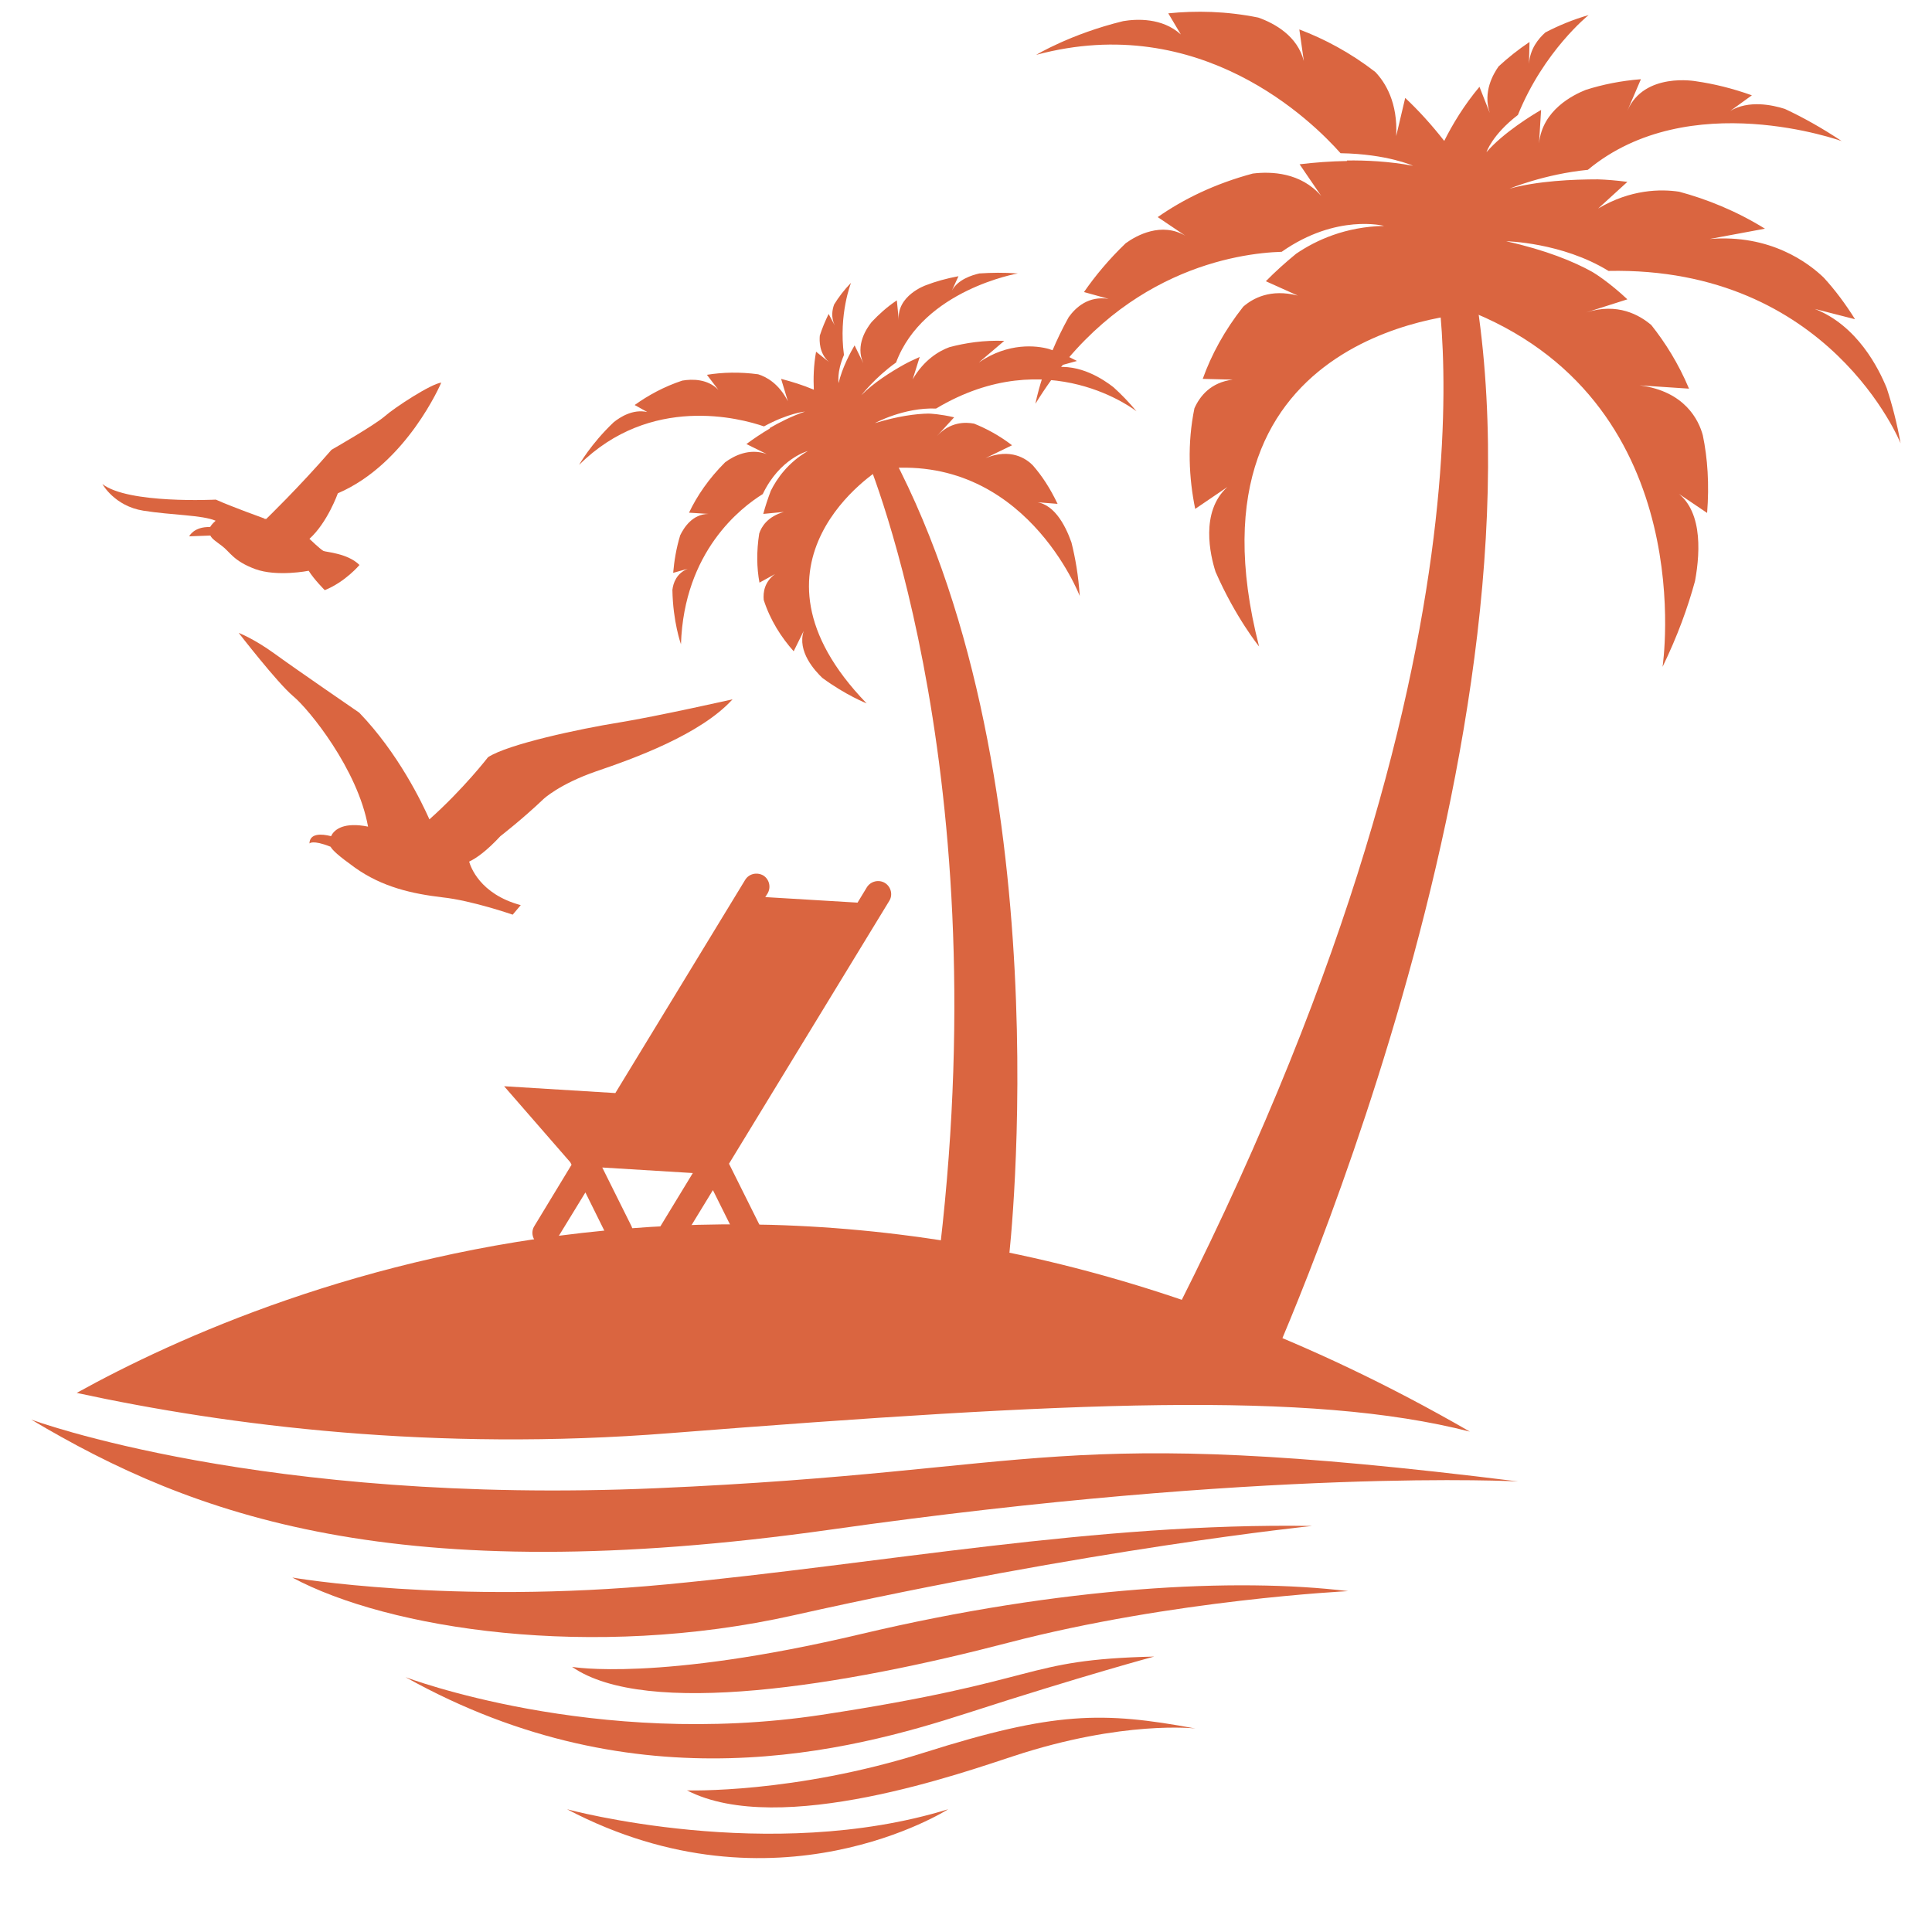 <svg xmlns="http://www.w3.org/2000/svg" xmlns:xlink="http://www.w3.org/1999/xlink" width="40" zoomAndPan="magnify" viewBox="0 0 30 30" height="40" preserveAspectRatio="xMidYMid meet" version="1.0"><defs><clipPath id="4299bc100d"><path d="M 0.484 22 L 24 22 L 24 25 L 0.484 25 Z M 0.484 22 " clip-rule="nonzero"/></clipPath><clipPath id="38f73aaed9"><path d="M 8.77 28.078 L 14.738 28.078 L 14.738 28.852 L 8.77 28.852 Z M 8.77 28.078 " clip-rule="nonzero"/></clipPath><clipPath id="bd49708598"><path d="M 16.078 0.18 L 29.512 0.18 L 29.512 10.414 L 16.078 10.414 Z M 16.078 0.18 " clip-rule="nonzero"/></clipPath></defs><path fill="#da6540" d="M 18.043 20.789 L 19.613 21.469 C 19.613 21.469 24.293 11.328 22.82 4.051 L 22.254 4.082 C 22.254 4.082 23.676 9.887 18.043 20.789 " fill-opacity="1" fill-rule="nonzero"/><path fill="#da6540" d="M 14.598 19.363 L 15.668 19.512 C 15.668 19.512 16.547 11.891 13.73 6.836 L 13.406 6.98 C 13.406 6.98 15.488 11.719 14.598 19.363 " fill-opacity="1" fill-rule="nonzero"/><path fill="#da6540" d="M 8.875 18.086 L 8.855 18.047 L 7.828 16.867 L 9.555 16.973 L 11.57 13.664 C 11.629 13.566 11.754 13.539 11.852 13.594 C 11.945 13.652 11.977 13.777 11.918 13.875 L 11.883 13.93 L 13.316 14.016 L 13.461 13.777 C 13.52 13.684 13.645 13.652 13.742 13.711 C 13.836 13.77 13.867 13.895 13.809 13.988 L 11.32 18.07 L 11.848 19.129 C 11.898 19.23 11.859 19.352 11.758 19.402 C 11.723 19.418 11.688 19.426 11.656 19.422 C 11.582 19.418 11.52 19.379 11.484 19.312 L 11.07 18.48 L 10.531 19.363 C 10.492 19.434 10.418 19.465 10.348 19.461 C 10.316 19.461 10.281 19.449 10.254 19.434 C 10.156 19.375 10.129 19.25 10.188 19.152 L 10.758 18.215 L 9.352 18.129 L 9.805 19.039 C 9.852 19.141 9.812 19.262 9.711 19.312 C 9.68 19.328 9.645 19.336 9.609 19.332 C 9.539 19.328 9.473 19.289 9.438 19.219 L 9.09 18.516 L 8.641 19.25 C 8.602 19.316 8.527 19.352 8.457 19.348 C 8.422 19.344 8.391 19.336 8.363 19.316 C 8.27 19.258 8.238 19.133 8.297 19.039 L 8.875 18.086 " fill-opacity="1" fill-rule="nonzero"/><path fill="#da6540" d="M 3.301 8.312 L 3.305 8.312 C 3.305 8.312 3.305 8.312 3.305 8.316 C 3.305 8.312 3.305 8.312 3.301 8.312 Z M 1.59 7.516 C 1.59 7.516 1.777 7.859 2.227 7.93 C 2.664 8 3.141 7.996 3.348 8.086 C 3.289 8.137 3.262 8.184 3.262 8.184 C 3.008 8.176 2.938 8.328 2.938 8.328 L 3.266 8.316 C 3.293 8.371 3.359 8.41 3.441 8.473 C 3.574 8.57 3.617 8.707 3.961 8.836 C 4.301 8.961 4.793 8.863 4.793 8.863 C 4.875 8.996 5.043 9.164 5.043 9.164 C 5.363 9.035 5.582 8.773 5.582 8.773 C 5.398 8.59 5.062 8.574 5.023 8.555 C 4.98 8.535 4.805 8.367 4.805 8.367 C 5.086 8.113 5.246 7.66 5.246 7.66 C 6.32 7.199 6.852 5.941 6.852 5.941 C 6.691 5.961 6.133 6.324 5.973 6.465 C 5.812 6.605 5.148 6.984 5.148 6.984 C 4.629 7.582 4.133 8.059 4.133 8.059 C 4.133 8.059 4.125 8.059 4.102 8.055 L 4.105 8.051 C 4.105 8.051 3.582 7.863 3.352 7.758 C 3.352 7.758 1.988 7.828 1.59 7.516 " fill-opacity="1" fill-rule="nonzero"/><path fill="#da6540" d="M 4.551 10.809 C 4.305 10.602 3.707 9.828 3.707 9.828 C 3.707 9.828 3.938 9.914 4.266 10.152 C 4.594 10.391 5.578 11.066 5.578 11.066 C 6.184 11.695 6.551 12.461 6.668 12.723 C 7.199 12.25 7.578 11.758 7.578 11.758 C 7.887 11.555 9.008 11.316 9.613 11.219 C 10.215 11.121 11.375 10.859 11.375 10.859 C 10.879 11.406 9.836 11.781 9.258 11.977 C 8.684 12.176 8.441 12.406 8.441 12.406 C 8.113 12.719 7.77 12.984 7.77 12.984 C 7.555 13.215 7.395 13.328 7.285 13.379 C 7.305 13.449 7.445 13.883 8.086 14.055 L 7.961 14.203 C 7.961 14.203 7.332 13.984 6.871 13.934 C 6.406 13.879 5.938 13.777 5.512 13.473 C 5.25 13.285 5.164 13.203 5.133 13.148 C 4.848 13.035 4.805 13.098 4.805 13.098 C 4.809 12.938 4.988 12.945 5.141 12.984 C 5.18 12.898 5.305 12.773 5.648 12.824 L 5.715 12.836 C 5.555 11.945 4.797 11.012 4.551 10.809 " fill-opacity="1" fill-rule="nonzero"/><path fill="#da6540" d="M 10.402 22.254 C 16.621 21.766 20.328 21.59 22.824 22.23 C 12.754 16.414 4.273 19.922 1.191 21.629 C 3.555 22.141 6.75 22.543 10.402 22.254 " fill-opacity="1" fill-rule="nonzero"/><g clip-path="url(#4299bc100d)"><path fill="#da6540" d="M 0.484 22.043 C 0.484 22.043 4.059 23.375 10.191 23.109 C 16.32 22.844 16.27 22.094 23.574 23.004 C 23.574 23.004 19.68 22.789 12.91 23.75 C 6.137 24.707 2.992 23.535 0.484 22.043 " fill-opacity="1" fill-rule="nonzero"/></g><path fill="#da6540" d="M 4.539 24.496 C 4.539 24.496 6.992 24.922 10.352 24.602 C 13.711 24.281 17.016 23.641 20.375 23.695 C 20.375 23.695 16.961 24.043 12.324 25.082 C 9.191 25.785 6.031 25.297 4.539 24.496 " fill-opacity="1" fill-rule="nonzero"/><path fill="#da6540" d="M 6.297 26.043 C 6.297 26.043 9.23 27.16 12.75 26.629 C 16.27 26.094 15.844 25.773 17.922 25.723 C 17.922 25.723 16.828 26.016 15.016 26.602 C 13.203 27.188 9.922 28.066 6.297 26.043 " fill-opacity="1" fill-rule="nonzero"/><path fill="#da6540" d="M 10.668 27.801 C 10.668 27.801 12.324 27.855 14.348 27.215 C 16.375 26.574 17.121 26.574 18.562 26.84 C 18.562 26.84 17.441 26.707 15.734 27.27 C 15.012 27.504 12.109 28.547 10.668 27.801 " fill-opacity="1" fill-rule="nonzero"/><g clip-path="url(#38f73aaed9)"><path fill="#da6540" d="M 8.805 28.094 C 8.805 28.094 11.949 28.949 14.723 28.094 C 14.723 28.094 12.055 29.801 8.805 28.094 " fill-opacity="1" fill-rule="nonzero"/></g><path fill="#da6540" d="M 8.883 25.883 C 8.883 25.883 10.215 26.121 13.363 25.375 C 16.508 24.629 19.199 24.496 20.934 24.707 C 20.934 24.707 18.215 24.84 15.656 25.508 C 13.098 26.176 10.031 26.68 8.883 25.883 " fill-opacity="1" fill-rule="nonzero"/><g clip-path="url(#bd49708598)"><path fill="#da6540" d="M 17.215 4.641 L 16.832 4.535 C 17.008 4.281 17.223 4.023 17.48 3.777 C 17.652 3.652 18.035 3.445 18.406 3.66 L 17.977 3.371 C 18.379 3.09 18.867 2.852 19.453 2.695 C 19.738 2.66 20.199 2.676 20.516 3.043 L 20.18 2.551 C 20.414 2.523 20.66 2.504 20.918 2.5 C 20.918 2.5 20.918 2.5 20.914 2.492 C 21.207 2.488 21.562 2.504 21.941 2.574 C 21.941 2.574 21.543 2.391 20.816 2.379 C 20.383 1.891 18.645 0.164 16.09 0.852 C 16.09 0.852 16.625 0.527 17.441 0.328 C 17.648 0.293 18.047 0.273 18.336 0.535 L 18.141 0.207 C 18.57 0.164 19.043 0.172 19.539 0.273 C 19.793 0.363 20.148 0.559 20.246 0.949 L 20.176 0.457 C 20.566 0.605 20.965 0.816 21.355 1.117 C 21.512 1.281 21.707 1.594 21.68 2.113 L 21.82 1.52 C 22.027 1.715 22.227 1.934 22.426 2.188 C 22.555 1.93 22.734 1.633 22.973 1.348 L 23.133 1.754 C 23.023 1.426 23.188 1.148 23.27 1.031 C 23.414 0.898 23.574 0.77 23.75 0.652 L 23.742 0.992 C 23.758 0.758 23.887 0.602 23.996 0.504 C 24.199 0.398 24.422 0.305 24.668 0.234 C 24.668 0.234 23.973 0.789 23.57 1.785 C 23.168 2.094 23.082 2.363 23.082 2.363 C 23.34 2.062 23.801 1.781 23.93 1.707 L 23.898 2.227 C 23.949 1.707 24.43 1.473 24.625 1.395 C 24.887 1.312 25.172 1.254 25.48 1.23 L 25.27 1.719 C 25.531 1.113 26.336 1.262 26.336 1.262 C 26.609 1.301 26.898 1.371 27.203 1.48 L 26.867 1.723 C 27.152 1.551 27.52 1.629 27.715 1.691 C 28 1.824 28.293 1.988 28.598 2.191 C 28.598 2.191 26.227 1.332 24.656 2.637 C 23.984 2.703 23.438 2.93 23.438 2.93 C 23.875 2.809 24.426 2.785 24.812 2.785 C 24.938 2.789 25.094 2.801 25.27 2.824 L 24.816 3.238 C 25.32 2.938 25.789 2.934 26.074 2.977 C 26.496 3.09 26.957 3.273 27.406 3.551 L 26.547 3.711 C 27.492 3.633 28.086 4.086 28.32 4.312 C 28.496 4.504 28.656 4.719 28.805 4.957 L 28.18 4.797 C 28.84 5.055 29.172 5.719 29.297 6.027 C 29.383 6.289 29.457 6.574 29.512 6.883 C 29.512 6.883 28.41 4.137 24.977 4.207 C 24.254 3.762 23.387 3.746 23.387 3.746 C 24.004 3.883 24.438 4.062 24.727 4.223 C 24.773 4.25 24.996 4.391 25.27 4.648 L 24.629 4.852 C 25.117 4.695 25.457 4.891 25.641 5.047 C 25.852 5.312 26.062 5.641 26.227 6.035 L 25.461 5.984 C 26.164 6.074 26.379 6.527 26.441 6.758 C 26.516 7.117 26.543 7.523 26.508 7.965 L 25.965 7.598 C 26.434 7.855 26.41 8.535 26.32 9.023 C 26.207 9.438 26.047 9.879 25.816 10.355 C 25.816 10.355 26.426 6.336 22.902 4.863 C 22.902 4.863 18.262 5.02 19.551 10.039 C 19.551 10.039 19.184 9.586 18.875 8.879 C 18.793 8.625 18.633 7.945 19.059 7.562 L 18.559 7.902 C 18.461 7.422 18.434 6.891 18.547 6.34 C 18.633 6.148 18.801 5.938 19.141 5.895 L 18.676 5.883 C 18.809 5.512 19.012 5.133 19.305 4.762 C 19.453 4.633 19.727 4.48 20.152 4.59 L 19.656 4.367 C 19.797 4.223 19.953 4.082 20.125 3.941 C 20.434 3.73 20.891 3.52 21.492 3.508 C 21.492 3.508 20.754 3.312 19.902 3.91 C 19.23 3.93 17.355 4.188 16.078 6.27 C 16.078 6.27 16.188 5.656 16.594 4.926 C 16.703 4.773 16.902 4.59 17.215 4.641 " fill-opacity="1" fill-rule="nonzero"/></g><path fill="#da6540" d="M 10.68 8.832 L 10.453 8.895 C 10.469 8.711 10.5 8.516 10.562 8.312 C 10.617 8.199 10.75 7.98 11.004 7.98 L 10.699 7.961 C 10.824 7.699 11.004 7.434 11.258 7.18 C 11.395 7.078 11.637 6.953 11.906 7.051 L 11.59 6.895 C 11.703 6.812 11.824 6.73 11.957 6.652 C 11.957 6.652 11.953 6.652 11.949 6.648 C 12.098 6.562 12.285 6.465 12.5 6.391 C 12.5 6.391 12.242 6.414 11.863 6.621 C 11.5 6.496 10.102 6.117 8.992 7.219 C 8.992 7.219 9.172 6.895 9.531 6.555 C 9.629 6.477 9.828 6.348 10.051 6.398 L 9.855 6.289 C 10.062 6.141 10.309 6.004 10.594 5.91 C 10.75 5.883 10.992 5.883 11.156 6.055 L 10.977 5.82 C 11.219 5.781 11.484 5.773 11.773 5.812 C 11.902 5.852 12.094 5.957 12.234 6.23 L 12.129 5.883 C 12.293 5.926 12.461 5.977 12.637 6.051 C 12.629 5.879 12.633 5.676 12.672 5.461 L 12.871 5.621 C 12.719 5.484 12.723 5.293 12.73 5.211 C 12.766 5.098 12.812 4.988 12.867 4.875 L 12.961 5.051 C 12.902 4.926 12.922 4.809 12.953 4.727 C 13.023 4.613 13.109 4.5 13.215 4.391 C 13.215 4.391 13.02 4.879 13.105 5.512 C 12.988 5.785 13.023 5.949 13.023 5.949 C 13.07 5.719 13.223 5.441 13.27 5.363 L 13.406 5.641 C 13.277 5.359 13.457 5.098 13.535 5 C 13.645 4.883 13.773 4.766 13.926 4.664 L 13.957 4.977 C 13.918 4.59 14.375 4.43 14.375 4.43 C 14.527 4.371 14.695 4.324 14.883 4.289 L 14.781 4.512 C 14.875 4.34 15.09 4.273 15.207 4.246 C 15.391 4.234 15.59 4.23 15.805 4.246 C 15.805 4.246 14.336 4.5 13.914 5.629 C 13.59 5.859 13.375 6.137 13.375 6.137 C 13.562 5.945 13.836 5.773 14.039 5.66 C 14.102 5.625 14.184 5.586 14.281 5.543 L 14.172 5.891 C 14.344 5.59 14.582 5.449 14.742 5.391 C 14.992 5.324 15.281 5.281 15.594 5.293 L 15.199 5.629 C 15.66 5.312 16.098 5.367 16.285 5.418 C 16.43 5.465 16.574 5.527 16.723 5.605 L 16.355 5.707 C 16.77 5.645 17.133 5.891 17.289 6.012 C 17.41 6.121 17.531 6.246 17.648 6.387 C 17.648 6.387 16.281 5.301 14.535 6.344 C 14.035 6.324 13.586 6.57 13.586 6.57 C 13.945 6.461 14.219 6.426 14.414 6.422 C 14.445 6.422 14.602 6.43 14.816 6.48 L 14.547 6.773 C 14.75 6.551 14.984 6.551 15.125 6.578 C 15.309 6.652 15.512 6.758 15.715 6.914 L 15.305 7.113 C 15.695 6.953 15.938 7.125 16.035 7.223 C 16.18 7.387 16.309 7.586 16.422 7.824 L 16.035 7.793 C 16.352 7.789 16.539 8.145 16.637 8.422 C 16.699 8.668 16.746 8.941 16.766 9.254 C 16.766 9.254 15.906 7.012 13.664 7.285 C 13.664 7.285 11.328 8.723 13.457 10.922 C 13.457 10.922 13.137 10.797 12.77 10.527 C 12.656 10.418 12.375 10.117 12.48 9.797 L 12.324 10.113 C 12.133 9.898 11.961 9.633 11.859 9.316 C 11.848 9.195 11.871 9.035 12.035 8.914 L 11.793 9.047 C 11.75 8.816 11.746 8.562 11.789 8.285 C 11.824 8.176 11.922 8.02 12.172 7.949 L 11.852 7.98 C 11.883 7.863 11.922 7.746 11.969 7.621 C 12.066 7.426 12.238 7.184 12.543 7.004 C 12.543 7.004 12.109 7.117 11.844 7.672 C 11.504 7.883 10.621 8.562 10.574 10.004 C 10.574 10.004 10.449 9.656 10.441 9.16 C 10.453 9.055 10.504 8.902 10.68 8.832 " fill-opacity="1" fill-rule="nonzero"/></svg>